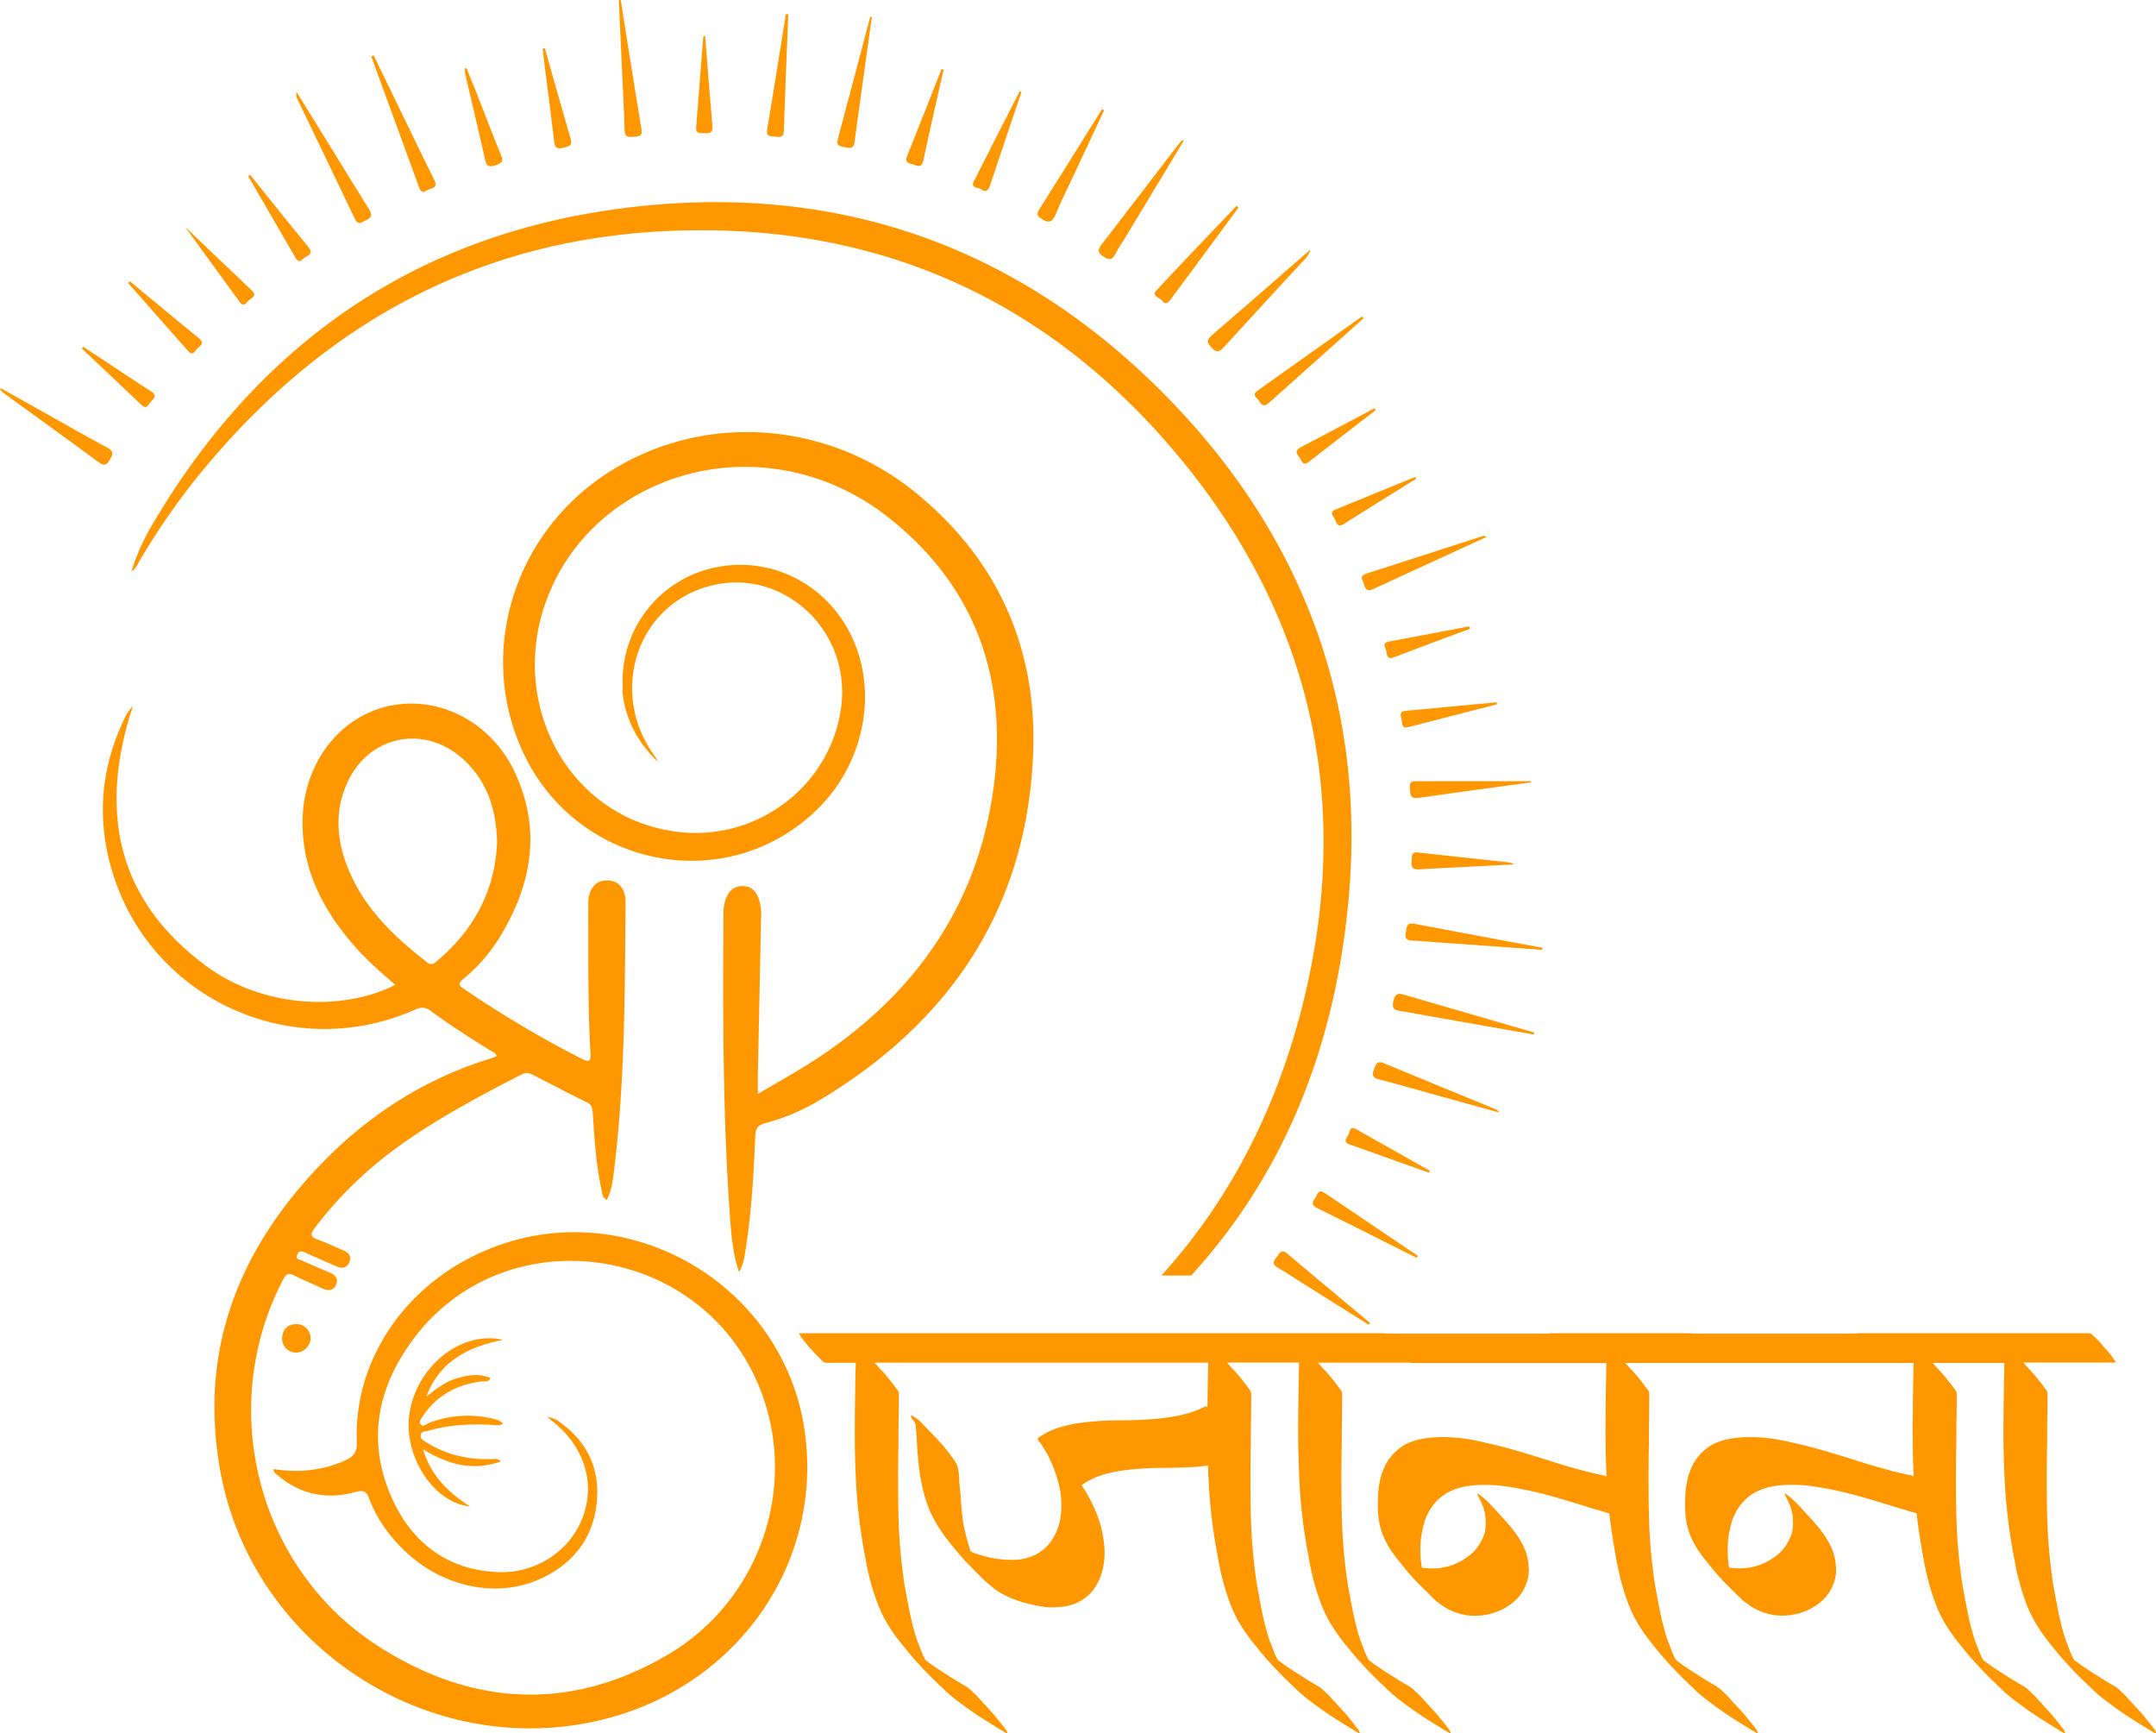 <svg id="Layer_1" data-name="Layer 1" xmlns="http://www.w3.org/2000/svg" viewBox="0 0 1080 868">
  <defs>
    <style>
      .cls-1 {
        fill: #ff9700;
      }
    </style>
  </defs>
  <g>
    <g>
      <path class="cls-1" d="M66.56,353.62c-17.12,52.13-8.49,96.86,36.87,130.24,28.84,21.23,68.67,22.55,94.57,9.34-7.64-6.57-15.09-13.12-21.56-20.69-15.52-18.18-25.66-38.51-24.83-63.09.91-27,17.85-49.46,41.58-55.47,25.44-6.44,52.67,7,64.75,32.9,13.44,28.85,8.38,56.42-7.72,82.68a82.82,82.82,0,0,1-18.16,20.75c-3.41,2.79-1.51,3.72.84,5.32a555.58,555.58,0,0,0,58.29,34.56c4.13,2.11,4.84,1.23,4.6-2.92-1.4-23.87-1-47.78-1.1-71.67,0-2.7-.2-5.42.69-8.07,1.52-4.55,4.64-6.85,9.4-6.56,4.57.28,7.2,3,8.23,7.36a13.42,13.42,0,0,1,.33,3.23c-.31,44.53-.28,89.07-5.58,133.38-.64,5.35-1.21,10.78-3.77,16-2.42-1.25-2.34-3.59-2.75-5.51-2.71-12.43-3.46-25.08-4.3-37.72-.16-2.43-.35-4.38-3.05-5.68-8.94-4.34-17.74-9-26.57-13.54-2-1.05-3.8-1.54-6.09-.36-22.34,11.55-44.58,23.27-64.8,38.39A196.19,196.19,0,0,0,157.66,615c-2.16,2.84-2.4,4.37,1.37,5.73,4.41,1.58,8.65,3.65,13,5.47,2.75,1.16,4.2,3,2.89,6s-3.68,3.14-6.38,2c-5.13-2.27-10.27-4.5-15.39-6.78-1.55-.7-3-1.47-4.12.64-1.34,2.56,1,2.65,2.25,3.23,4.45,2,8.94,3.92,13.44,5.8,2.78,1.16,5,2.88,3.71,6.12-1.39,3.47-4.19,3.35-7.24,1.9-4.57-2.18-9.31-4-13.79-6.34-3.08-1.6-4.22-.54-5.67,2.24-33.21,63.64-13.06,143.92,47,182.89,46.75,30.32,95.73,33.59,144.61,5.48,48.37-27.83,67.65-87.27,46.06-137-30.55-70.36-126.87-82.68-172.33-21.78-18,24.15-23.46,51-10.92,79.29,10,22.49,27.54,36.18,52.83,37.41,19.53,1,36.87-10.75,43.06-27.85,6.29-17.39.43-35.36-15.67-48-.57-.44-1.1-.92-2.23-1.88a13.19,13.19,0,0,1,6.73,3c13.82,10,19.89,23.81,18,40.57-2,17.64-12,30-27.87,37.39-21.53,10-48.46,4.57-67.36-13-8.19-7.64-14.76-16.47-18.68-27-1.51-4-3.22-4.32-7.11-3.27-14.4,3.91-27.57,1.19-39-8.66-.79-.68-1.85-1.23-1.8-2.9,12.37,2,24.32.84,35.86-4.32,4.33-1.94,6-4.25,5.81-9.34-1.48-41.34,24.76-79.49,65.82-96.36C314.08,597,393.45,643.23,403.28,718c8.43,64.16-32.45,124-96.93,142-87.66,24.39-180-33.72-196.07-123.76-10.74-59.93,9.15-110.18,50.29-153,24-24.93,52.39-43.16,85.69-53.31.83-.25,1.62-.63,2.41-.93-.18-1.84-1.63-2.06-2.6-2.65-10.34-6.34-20.54-12.89-30.3-20.08-2.68-2-4.73-2-7.78-.68C148.49,532.15,79,502.33,57.7,441c-9-26-8.27-51.91,2.88-77.28C62.07,360.32,63.47,356.78,66.56,353.62ZM249,421.75c-.42-16.12-4.72-29.87-16.19-40.81-19.53-18.61-48.36-13-59.14,11.69-6.4,14.67-4.82,29.38,1.26,43.69,8.19,19.26,22.91,33.06,39,45.64,2.25,1.77,3.55.52,5.09-.78C237.66,465.45,248.07,445.61,249,421.75Z"/>
      <path class="cls-1" d="M312,337.23v0Z"/>
      <path class="cls-1" d="M675.48,451.07c-7.08,76.12-33.84,138.52-78.78,187.7H581.79c33.24-36.67,57.38-81.91,71-136.7,25.7-103.6,2.85-198.3-67.31-279.28-66.09-76.3-151.28-111.85-251.9-107.06-98.26,4.68-176.29,49.59-237,126a345.54,345.54,0,0,0-26.84,39.46c-1,1.63-1.58,3.58-3.93,5a111.2,111.2,0,0,1,10.78-24c53-89.76,130.7-144.15,234.18-157.75,105.66-13.89,197.8,17.34,272.86,93.39C652.57,267.69,684.6,353,675.48,451.07Z"/>
      <path class="cls-1" d="M252,671c-18.35,3.59-32,11.31-38.4,28.35,4.66-3.57,9.2-7.27,15-9s11.24-2.66,17.14-.25c-1,2.31-3.13,1.53-4.67,1.73-12.09,1.56-22,6.83-29,17-.94,1.35-2.37,3-1.41,4.38,1.26,1.8,2.91-.13,4.28-.63a54.37,54.37,0,0,1,31.44-2.23c1.9.43,3.87.75,5.63,2.69-2.16,1.18-4.28.59-6.24.49-10.53-.49-21,0-31.16,3-1.44.42-3.58,0-3.87,2.2-.26,2,1.48,2.72,2.83,3.58,9.95,6.3,20.9,8.74,32.57,8.42,1.34,0,2.83-.64,4.78,1.16-14.09,4.91-26.38,1.68-39-6.08,4,13.3,12.49,21.49,23.52,28.63-18.63-1.91-33.61-25.79-30.29-46.73C208.77,684.31,230.83,666.2,252,671Z"/>
      <path class="cls-1" d="M187.16,27.73q7.2,14.82,14.41,29.66c5.29,10.88,10.5,21.81,15.94,32.62,1.4,2.78.61,4-2,4.61-1.94.48-4.08,3.33-5.56-.75Q198,61.08,186,28.34Z"/>
      <path class="cls-1" d="M148.48,45.94,164.8,72.32C171.52,83.21,178.16,94.16,185,105c1.82,2.86.87,4.13-1.7,5.28-2,.9-3.84,2.9-5.56-.72-9.67-20.35-19.51-40.62-29.26-60.93C148.31,48.18,148.48,47.6,148.48,45.94Z"/>
      <path class="cls-1" d="M768.22,518.08l-58.58-10.33c-2.49-.44-5-1-7.46-1.33-3.21-.39-5.23-.8-4.17-5.26s3.22-3.62,6.17-2.76q32.18,9.41,64.38,18.71C768.45,517.43,768.33,517.75,768.22,518.08Z"/>
      <path class="cls-1" d="M656.47,124.94c-1.24,3.81-3.08,5.05-4.5,6.59-12.92,14.08-25.94,28.09-38.8,42.23-2.23,2.46-3.64,3.21-6.26.36-2.33-2.53-2.62-3.88.2-6.3C623.25,154,639.23,140,656.47,124.94Z"/>
      <path class="cls-1" d="M592.92,70.55q-14.8,24.51-29.6,49c-1.5,2.48-3.22,4.85-4.47,7.44-1.56,3.22-3,3.52-6.14,1.49-3.31-2.17-2.73-3.66-.71-6.27,12.73-16.45,25.32-33,38-49.53.7-.92,1.53-1.74,2.31-2.61Z"/>
      <path class="cls-1" d="M772.59,475.69l-53-3.8c-4.14-.3-8.29-.72-12.44-.84-3.3-.1-3.33-2-2.87-4.39.44-2.21.17-4.79,4-4.06,21.43,4.1,42.9,8,64.35,12.06C772.63,475,772.61,475.35,772.59,475.69Z"/>
      <path class="cls-1" d="M310.94,0c3.44,21.59,6.81,43.2,10.41,64.76.57,3.41-1.09,3.53-3.47,3.71-2.61.19-4.86.75-5-3.35-.42-13.57-1.19-27.12-1.81-40.68Q310.54,12.24,310,.05Z"/>
      <path class="cls-1" d="M683,159.42q-23.67,21.12-47.3,42.29c-2.4,2.17-3.75,1.28-5-.91-.93-1.59-4-2.9-.75-5.18q26.21-18.59,52.4-37.22Z"/>
      <path class="cls-1" d="M.45,194.45l17.28,9.66c12,6.72,23.91,13.57,36,20.06,3.59,1.92,2.77,3.47,1.2,6.2-1.79,3.12-3.17,2.85-5.78.92-15.58-11.48-31.29-22.78-46.94-34.16a29.76,29.76,0,0,1-2.23-2Z"/>
      <path class="cls-1" d="M744.74,268.84l-23.45,10.79C710.16,284.75,699,289.8,687.9,295c-2.8,1.32-3.94.32-4.57-2.24-.48-2-2.92-4.22,1.11-5.5,19.57-6.26,39.1-12.62,58.65-18.92C743.36,268.28,743.74,268.54,744.74,268.84Z"/>
      <path class="cls-1" d="M436.74,8.51c-2.92,20.89-5.88,41.79-8.7,62.7-.43,3.24-2.14,3.13-4.53,2.59s-4.83-.47-3.83-4.18q8.19-30.57,16.23-61.18Z"/>
      <path class="cls-1" d="M751.22,557.22l-35.14-9.73c-8.51-2.35-17-4.8-25.55-7-3.34-.86-3.2-2.51-2.18-5.13.91-2.36,1.37-4.36,4.78-2.94,18.79,7.84,37.65,15.51,56.47,23.26C749.91,555.83,750.13,556.18,751.22,557.22Z"/>
      <path class="cls-1" d="M553.06,55.25Q545.64,71.12,538.2,87c-3.14,6.71-6.54,13.3-9.29,20.16-1.81,4.5-3.88,4.67-7.5,2.2-2-1.36-2.15-2.37-.93-4.31q15.87-25.17,31.59-50.43Z"/>
      <path class="cls-1" d="M766.9,391.79c-18.87,2.59-37.75,5.12-56.61,7.81-3.55.51-3.84-1.44-4-4-.1-2.21-.61-4.41,2.88-4.4,19.21.06,38.42,0,57.63,0Z"/>
      <path class="cls-1" d="M394.87,7.09c-.76,19.47-1.57,38.94-2.23,58.41-.13,3.94-2.59,3-4.85,2.89s-4.08-.24-3.5-3.67c3.26-19.19,6.27-38.42,9.37-57.64Z"/>
      <path class="cls-1" d="M620.4,104q-17.08,23.07-34.15,46.17c-1.45,2-2.9,2.22-4.23.33-1.12-1.57-5.46-2.15-2.67-5.15,13.25-14.21,26.72-28.23,40.11-42.31Z"/>
      <path class="cls-1" d="M709.72,629.94l-9-4.47c-13.57-6.81-27.11-13.68-40.75-20.37-2.68-1.32-3.11-2.72-1.29-4.87,1.26-1.49,1.33-5.2,4.92-2.77q23.29,15.76,46.63,31.47Z"/>
      <path class="cls-1" d="M685.6,663.43,652.32,642.5c-4.12-2.59-8.17-5.32-12.4-7.74-2.87-1.65-2.09-3.24-.46-5.11,1.4-1.61,2.1-4.57,5.26-1.91,13.79,11.64,27.67,23.17,41.52,34.73Z"/>
      <path class="cls-1" d="M92.69,113.62c9.19,8.75,21.28,20.32,33.44,31.81,2.42,2.29.64,3.59-1,4.57-1.49.86-2.72,4.43-5.09,1.18C110.05,137.56,100.15,123.89,92.69,113.62Z"/>
      <path class="cls-1" d="M233.68,34.06c2.12,5.28,4.26,10.54,6.34,15.83,3.64,9.22,7.09,18.51,10.92,27.64,1.4,3.33.35,4.26-2.69,5.23s-4.47.76-5.24-2.7c-3.22-14.41-6.67-28.77-10-43.16a13.87,13.87,0,0,1-.15-2.59Z"/>
      <path class="cls-1" d="M511.68,46.08c-5.3,15.71-10.65,31.41-15.87,47.15-.93,2.82-2.56,2.83-4.45,1.48-1.41-1-5.34-.29-3.55-3.87,7.57-15.1,15.3-30.11,23-45.16Z"/>
      <path class="cls-1" d="M272.91,24.14c4.32,15.19,8.59,30.4,13,45.58,1.05,3.65-1.38,3.58-3.71,4.25-3,.86-4.22.12-4.59-3-1.42-12.16-3-24.31-4.57-36.46-.42-3.36-.82-6.74-1.23-10.11Z"/>
      <path class="cls-1" d="M758,432.94c-15.65.79-31.3,1.53-46.95,2.43-3.12.18-4.32-.87-3.93-3.94.27-2.18-.61-4.94,3.39-4.49,14.86,1.68,29.73,3.22,44.59,4.85a25.83,25.83,0,0,1,3,.68Z"/>
      <path class="cls-1" d="M125.3,87.56c9.72,12.08,19.37,24.21,29.21,36.19,2.16,2.63.84,3.82-1.28,4.87-1.59.79-3.2,3.94-5.19.51q-11.91-20.47-23.75-41Z"/>
      <path class="cls-1" d="M472.63,35c-3.4,15.13-6.89,30.24-10.12,45.4-.82,3.83-2.87,2.72-5.1,2-2-.63-4.4-.78-3.05-4.15,5.85-14.55,11.56-29.15,17.32-43.73Z"/>
      <path class="cls-1" d="M65.09,140.91c11.56,9.55,23.07,19.16,34.7,28.63,2.63,2.15.83,3.45-.6,4.65s-2.41,4.52-5,1.57q-15.07-17-30.06-34.08Z"/>
      <path class="cls-1" d="M353.21,18.07c1.21,15.06,2.37,30.12,3.67,45.18.28,3.23-1.41,3.61-3.88,3.46-2.07-.12-4.56.55-4.27-3,1.23-15.2,2.39-30.4,3.57-45.6Z"/>
      <path class="cls-1" d="M749.9,352.73c-14.77,3.78-29.55,7.53-44.3,11.37-3.8,1-3.06-2.07-3.5-3.82s-1.36-4,2-4.31c15.2-1.37,30.4-2.84,45.59-4.27Z"/>
      <path class="cls-1" d="M709.38,239.75c-12.14,7.58-24.3,15.13-36.41,22.76-2.89,1.82-3.45-.53-4.13-2.21s-3.49-3.65.22-5.17l39.85-16.29Z"/>
      <path class="cls-1" d="M689.17,205.37C678,214,666.86,222.5,655.79,231.17c-3.43,2.68-3.75-.75-5-2.26-1.67-2-2-3.47.88-5,12.33-6.37,24.56-13,36.82-19.46Z"/>
      <path class="cls-1" d="M715.79,587.27c-13.35-4.74-26.71-9.43-40-14.24-3.26-1.17-1.06-3.25-.34-4.76s.72-4.56,3.85-2.8q18.48,10.41,37,20.88C716.08,586.66,715.93,587,715.79,587.27Z"/>
      <path class="cls-1" d="M41.64,173.65l15.54,10.22c6.18,4.07,12.31,8.24,18.58,12.17,3.17,2,1.24,3.54-.17,5.09-1.24,1.35-1.93,4.35-4.83,1.57C60.9,193.25,50.92,183.93,41,174.56Z"/>
      <path class="cls-1" d="M736.41,314.83c-12.76,4.78-25.54,9.5-38.27,14.37-3.22,1.23-3.36-1.13-3.64-2.92s-2.67-4.27,1.28-5q20.1-3.78,40.21-7.59Z"/>
      <path class="cls-1" d="M155.59,670.32a7.58,7.58,0,0,1-7.48,7.1,7.05,7.05,0,0,1-6.77-7.6c.36-4.2,2.75-6.61,7-6.7A7.11,7.11,0,0,1,155.59,670.32Z"/>
      <path class="cls-1" d="M517.46,379C513.84,456,475.18,512.57,409.63,551.52a103.86,103.86,0,0,1-26.48,11c-3.69,1-4.66,2.8-4.82,6.42-.81,19.88-2,39.76-5.24,59.44a24.5,24.5,0,0,1-2.88,8.72c-3.35-10.1-3.93-19.34-4.59-28.49-3.62-50.59-3.5-101.27-3.2-152a18.83,18.83,0,0,1,1.56-7.38c1.51-3.52,4-5.48,7.94-5.48s6.4,2.08,7.87,5.57a24.38,24.38,0,0,1,1.46,10.12q-.83,39.36-1.61,78.72c-.06,2.83,0,5.65,0,9.68,9.24-5.46,17.88-10.24,26.21-15.52,49-31.14,81.57-74.37,91-132.15,9.27-56.64-6.4-105.84-52.92-141.88-41.42-32.07-97.3-32.36-136.88-2.5a95.19,95.19,0,0,0-9.29,8l0,0a97.25,97.25,0,0,0-20.57,28.59l0,0c0,.1-.09.2-.12.28-25.72,54.36,5.29,116.7,62,123.88,39.88,5.05,76.42-22.61,82.16-61.37,5.93-40-30.5-72.75-68-61.06-34.41,10.71-47.52,52-26.36,83a33,33,0,0,1,2.77,4.49c-13.57-12.84-17.12-26.7-17.83-35.49a14.37,14.37,0,0,0,.11-2.6c-.08-2.09-.05-4.18.07-6.23a0,0,0,0,1,0,0c0-.06,0-.1,0-.13v0h0a58.09,58.09,0,0,1,41.49-51.75c26.86-7.91,55.16,3.17,69.92,27.39,17.46,28.67,11.32,68.18-14.48,93-46,44.25-121.84,28.29-147.87-31.13-22-50.12-2.64-109.33,45.38-139.11,46.57-28.87,107.38-25,151.78,10.79C500.33,280.34,520,325.77,517.46,379Z"/>
      <path class="cls-1" d="M312,337.23v0Z"/>
    </g>
    <path class="cls-1" d="M1079.81,867.12a6.87,6.87,0,0,0-.47-.94c-.19-.32-.28-.41-.28-.29q-1.51-2.07-3-3.87t-3-3.69l-4.15-4.53-4.16-4.54q-1.32-1.32-2.73-2.64a19.42,19.42,0,0,0-2.93-2.27q-3-1.7-5.86-3.5c-1.88-1.2-3.84-2.42-5.85-3.68l-5.1-3.4-2.27-1.71h-.18a1.07,1.07,0,0,0-.38-.47,1.38,1.38,0,0,1-.38-.28c-.13-.13-.19-.22-.19-.28s-.06-.16-.19-.29a33.18,33.18,0,0,1-2-4.44q-.86-2.37-1.79-4.63a109.29,109.29,0,0,1-3.4-12.57c-.89-4.22-1.7-8.47-2.46-12.75a11.58,11.58,0,0,1-.28-1.52,13.83,13.83,0,0,0-.29-1.51,275.44,275.44,0,0,1-3-35.05q-.37-17.49,0-35.25c0-4.16,0-8.34.1-12.57s.09-8.41.09-12.57a3.77,3.77,0,0,0-.94-2.17c-.63-.82-1.14-1.48-1.51-2-1.14-1.51-2.3-3-3.5-4.44s-2.49-2.87-3.87-4.26a12.89,12.89,0,0,0-1.13-1.32,11.75,11.75,0,0,1-1.13-1.32h46.26c.13,0-.12-.45-.75-1.34s-.88-1.28-.76-1.15a39,39,0,0,0-4.53-5.36,32.3,32.3,0,0,0-4.72-5.17c-.26-.26-.63-.6-1.13-1a2.17,2.17,0,0,0-1.33-.67H930.24c-.07,0-.07.07,0,.19H847.8a1.33,1.33,0,0,0-.65-.19H776.33c-.07,0-.07.07,0,.19H693.91a1.45,1.45,0,0,0-.67-.2H400.34q-.19,0,.09.48l.57,1a7.53,7.53,0,0,0,.56.86c.19.26.29.33.29.2a42.24,42.24,0,0,0,4.53,5.55c.75.89,1.54,1.75,2.36,2.58l2.36,2.4c.25.25.63.6,1.13,1.05a2.17,2.17,0,0,0,1.32.67h15.11q-.37,16.07-.47,31.75T429,745.7a275.8,275.8,0,0,0,4.53,34.77q.94,5.67,2.46,11.34A111.34,111.34,0,0,0,439.62,803a63.09,63.09,0,0,0,5.66,11.44,91.63,91.63,0,0,0,7.56,10.3q4.34,5.47,9.06,10.48t9.82,9.74c1.51,1.51,3,2.92,4.63,4.25s3.24,2.61,5,3.87q5.47,4.15,11.14,7.75t11.33,7c.51.26.76.29.76.1a2.09,2.09,0,0,0-.19-.76,5.89,5.89,0,0,0-.47-.94c-.19-.32-.28-.41-.28-.29q-1.51-2.07-3-3.87t-3-3.69l-4.15-4.53-4.16-4.54q-1.32-1.32-2.73-2.64a19.42,19.42,0,0,0-2.93-2.27q-3-1.7-5.86-3.5c-1.88-1.2-3.84-2.42-5.85-3.68l-5.1-3.4-2.27-1.71h-.18a1.07,1.07,0,0,0-.38-.47,1.38,1.38,0,0,1-.38-.28c-.13-.13-.19-.22-.19-.28s-.06-.16-.19-.29a33.18,33.18,0,0,1-2-4.44q-.86-2.37-1.79-4.63a111.36,111.36,0,0,1-3.4-12.57c-.89-4.22-1.7-8.47-2.46-12.75a11.58,11.58,0,0,1-.28-1.52,13.83,13.83,0,0,0-.29-1.51,275.44,275.44,0,0,1-3-35.05q-.37-17.49,0-35.25c0-4.16,0-8.34.1-12.57s.09-8.41.09-12.57a3.77,3.77,0,0,0-.94-2.17c-.63-.82-1.14-1.48-1.51-2-1.14-1.51-2.3-3-3.5-4.44s-2.48-2.87-3.87-4.26a12.89,12.89,0,0,0-1.13-1.32,11.75,11.75,0,0,1-1.13-1.32H605.23c-.17,7.47-.28,14.87-.37,22.22-.51-.34-.9-.46-1.13-.3a52.21,52.21,0,0,1-14,4.72,121.29,121.29,0,0,1-14.63,1.8q-7.47.48-14.92.47a146.24,146.24,0,0,0-14.83.76,72.62,72.62,0,0,0-13.31,2.36,39.14,39.14,0,0,0-12.18,5.77,2.87,2.87,0,0,0,.94,2.07,12.91,12.91,0,0,1,2.08,3.22,1.81,1.81,0,0,1,.47.66,1.81,1.81,0,0,0,.47.66c0,.13.13.32.38.57.63,1.13,1.2,2.26,1.7,3.4l1.51,3.4a66.62,66.62,0,0,1,3.78,13,50.34,50.34,0,0,1,.47,8.22,32.47,32.47,0,0,1-1.23,8.22,27.39,27.39,0,0,1-3.4,7.47,21.09,21.09,0,0,1-5.85,6,24.3,24.3,0,0,1-13.32,4.06,52.64,52.64,0,0,1-13.88-1.6q-2.07-.57-4-1.14a22.91,22.91,0,0,1-3.78-1.51,19.69,19.69,0,0,1-.75-2.46c-.64-2-1.2-4-1.7-6s-.95-4.1-1.33-6.24c-.37-2.77-.66-5.51-.85-8.22s-.41-5.45-.66-8.22a57.69,57.69,0,0,1-.47-5.86,25.9,25.9,0,0,0-.85-5.86,1.29,1.29,0,0,1-.38-.94,2.56,2.56,0,0,1-.56-.85,2.54,2.54,0,0,0-.57-.85,43,43,0,0,0-2.93-4.07c-1.07-1.32-2.1-2.61-3.11-3.87q-5.48-5.86-11-11.53a18,18,0,0,0-3.58-2.65c-.13-.25-.51-.37-1.14-.37v.56a5.71,5.71,0,0,0,.95,1.61c.37.44.75.91,1.13,1.42a2,2,0,0,0,.19.94c.25,2.15.44,4.25.57,6.33s.25,4.19.37,6.33c.26,3,.54,6.05.85,9.08A83,83,0,0,0,461.9,744a63.55,63.55,0,0,0,2.55,9.16,62,62,0,0,0,3.87,8.6,78.64,78.64,0,0,0,6.7,9.92q3.69,4.64,7.65,9.17,4.15,4.35,8.5,8.69a67,67,0,0,0,9.26,7.75A50.61,50.61,0,0,0,511,802a80.64,80.64,0,0,0,12.65,2.83,41.69,41.69,0,0,0,9.35-.28,23.61,23.61,0,0,0,8.78-3.12,20,20,0,0,0,6.14-5.58,27.33,27.33,0,0,0,3.68-7.27,33,33,0,0,0,1.61-8.22,39.9,39.9,0,0,0-.28-8.22,57.14,57.14,0,0,0-3.88-14.84,75.27,75.27,0,0,0-7.27-13.51A37.57,37.57,0,0,1,554,738.14a78.23,78.23,0,0,1,13.32-2.27,145.3,145.3,0,0,1,14.73-.75q7.37,0,14.73-.38c2.79-.15,5.56-.42,8.33-.81.14,3.92.31,7.84.54,11.77a274,274,0,0,0,4.54,34.77q.93,5.67,2.45,11.34A114,114,0,0,0,616.19,803a63.09,63.09,0,0,0,5.66,11.44,92.89,92.89,0,0,0,7.56,10.3q4.33,5.47,9.06,10.48t9.82,9.74c1.51,1.51,3.06,2.92,4.63,4.25s3.24,2.61,5,3.87q5.46,4.15,11.14,7.75t11.33,7c.5.26.75.29.75.1a2.09,2.09,0,0,0-.19-.76,5.89,5.89,0,0,0-.47-.94c-.19-.32-.28-.41-.28-.29q-1.51-2.07-3-3.87t-3-3.69L670,853.8c-1.39-1.51-2.77-3-4.15-4.54-.89-.88-1.8-1.76-2.74-2.64a18.94,18.94,0,0,0-2.93-2.27q-3-1.7-5.85-3.5c-1.89-1.2-3.84-2.42-5.86-3.68l-5.1-3.4-2.26-1.71h-.19a1.07,1.07,0,0,0-.38-.47,1.54,1.54,0,0,1-.38-.28c-.12-.13-.19-.22-.19-.28s-.06-.16-.18-.29a32,32,0,0,1-2-4.44q-.84-2.37-1.79-4.63a111.36,111.36,0,0,1-3.4-12.57q-1.32-6.33-2.46-12.75a13.51,13.51,0,0,1-.28-1.52,13.76,13.76,0,0,0-.28-1.51,273.62,273.62,0,0,1-3-35.05q-.39-17.49,0-35.25c0-4.16,0-8.34.09-12.57s.1-8.41.1-12.57a3.79,3.79,0,0,0-.95-2.17l-1.51-2c-1.13-1.51-2.3-3-3.49-4.44s-2.49-2.87-3.88-4.26a11.75,11.75,0,0,0-1.13-1.32,12.89,12.89,0,0,1-1.13-1.32h36.07q-.39,16.07-.47,31.75t.85,31.56a272.18,272.18,0,0,0,4.53,34.77q.95,5.67,2.45,11.34A116.74,116.74,0,0,0,661.7,803a62.49,62.49,0,0,0,5.67,11.44,91.54,91.54,0,0,0,7.55,10.3q4.35,5.47,9.07,10.48t9.82,9.74c1.51,1.51,3.05,2.92,4.62,4.25s3.24,2.61,5,3.87q5.47,4.15,11.14,7.75t11.33,7c.5.26.76.29.76.1a2.31,2.31,0,0,0-.19-.76,7,7,0,0,0-.48-.94c-.18-.32-.28-.41-.28-.29-1-1.38-2-2.67-3-3.87s-2-2.43-3-3.69l-4.16-4.53-4.15-4.54c-.88-.88-1.8-1.76-2.74-2.64a18.47,18.47,0,0,0-2.93-2.27q-3-1.7-5.85-3.5c-1.89-1.2-3.84-2.42-5.86-3.68l-5.09-3.4-2.27-1.71h-.19a1,1,0,0,0-.38-.47,1.5,1.5,0,0,1-.37-.28c-.13-.13-.19-.22-.19-.28s-.07-.16-.19-.29a32,32,0,0,1-2-4.44q-.84-2.37-1.79-4.63a111.36,111.36,0,0,1-3.4-12.57q-1.32-6.33-2.45-12.75a11.62,11.62,0,0,1-.29-1.52,13.76,13.76,0,0,0-.28-1.51,275.44,275.44,0,0,1-3-35.05q-.39-17.49,0-35.25c0-4.16,0-8.34.09-12.57s.1-8.41.1-12.57a3.79,3.79,0,0,0-.95-2.17l-1.51-2c-1.13-1.51-2.3-3-3.49-4.44s-2.49-2.87-3.87-4.26a12.92,12.92,0,0,0-1.14-1.32,14.28,14.28,0,0,1-1.13-1.32h46.22a1.59,1.59,0,0,0,.73.19h97.52q-.39,16-.47,31.56-.08,12.58.53,25.31a6,6,0,0,0-1.19-.55c-1.39-.26-2.77-.54-4.16-.86s-2.77-.66-4.15-1q-9.45-2.44-18.6-5.38T758,726q-9.43-2.64-19.07-4.63a80.92,80.92,0,0,0-19.45-1.6,53.6,53.6,0,0,0-7.65.94,31.85,31.85,0,0,0-7.46,2.46,24.87,24.87,0,0,0-10.2,10.2,31.52,31.52,0,0,0-3.11,9.08,54,54,0,0,0-.85,9.63,48.89,48.89,0,0,0,.56,9.55,33,33,0,0,0,2.84,9.16,44.24,44.24,0,0,0,3.58,6.24,67.2,67.2,0,0,0,4.35,5.67,120.72,120.72,0,0,0,12.84,14.17c1,1,2,2.05,3.12,3.12A25.3,25.3,0,0,0,721,803a29.63,29.63,0,0,0,13.41,5.86,30.27,30.27,0,0,0,12.56-.76,28.65,28.65,0,0,0,11.23-5.85,21.55,21.55,0,0,0,6.61-9.83,18.46,18.46,0,0,0,1-6.71,28.45,28.45,0,0,0-1-6.9,29.73,29.73,0,0,0-3.4-7.56,31,31,0,0,0-2-3.12l-2.17-2.93c-1.39-1.63-2.77-3.21-4.16-4.72s-2.77-3-4.15-4.54q-1.51-1.7-3.21-3.4a43.93,43.93,0,0,0-3.59-3.21,14.92,14.92,0,0,0-1.42-1,1.56,1.56,0,0,0-.66-.28c-.12,0-.06.25.19.75a51.81,51.81,0,0,1,2.36,5,22,22,0,0,1,1.42,5.2,29.61,29.61,0,0,1,.09,6.23,15.37,15.37,0,0,1-1.79,5.86,21,21,0,0,1-7.93,9.07,27.44,27.44,0,0,1-10.58,4.63,30.66,30.66,0,0,1-11.52.29,1.09,1.09,0,0,0-.19-.76,53.5,53.5,0,0,1-.56-10.11A44.9,44.9,0,0,1,713.07,764,26.52,26.52,0,0,1,721,750.42a24,24,0,0,1,6.7-4.15,31.64,31.64,0,0,1,7.65-2.08,57.07,57.07,0,0,1,8.12-.57q4.15,0,7.93.38,5.86.75,11.62,1.89c3.84.75,7.65,1.64,11.42,2.64q9.64,2.65,19,5.58,6.3,2,12.73,3.8c.83,7.52,2,15,3.42,22.56q.95,5.67,2.45,11.34A116.74,116.74,0,0,0,815.61,803a62.49,62.49,0,0,0,5.67,11.44,91.54,91.54,0,0,0,7.55,10.3q4.35,5.47,9.07,10.48t9.82,9.74c1.51,1.51,3,2.92,4.62,4.25s3.24,2.61,5,3.87q5.48,4.15,11.14,7.75t11.33,7c.5.26.76.29.76.1a2.31,2.31,0,0,0-.19-.76,6.87,6.87,0,0,0-.47-.94c-.19-.32-.29-.41-.29-.29-1-1.38-2-2.67-3-3.87s-2-2.43-3-3.69l-4.15-4.53-4.16-4.54c-.88-.88-1.79-1.76-2.74-2.64a18.87,18.87,0,0,0-2.92-2.27q-3-1.7-5.86-3.5c-1.89-1.2-3.84-2.42-5.85-3.68l-5.1-3.4-2.27-1.71h-.19a1,1,0,0,0-.38-.47,1.5,1.5,0,0,1-.37-.28c-.13-.13-.19-.22-.19-.28s-.07-.16-.19-.29a30.82,30.82,0,0,1-2-4.44q-.86-2.37-1.8-4.63A113.52,113.52,0,0,1,832,809.1q-1.32-6.33-2.45-12.75a13.55,13.55,0,0,1-.29-1.52,11.74,11.74,0,0,0-.28-1.51,275.44,275.44,0,0,1-3-35.05q-.37-17.49,0-35.25c0-4.16,0-8.34.09-12.57s.1-8.41.1-12.57a3.79,3.79,0,0,0-1-2.17l-1.51-2c-1.13-1.51-2.3-3-3.49-4.44s-2.49-2.87-3.87-4.26a14.28,14.28,0,0,0-1.13-1.32,12.68,12.68,0,0,1-1-1.13H958.57q-.37,16-.47,31.56-.08,12.58.53,25.3a6.63,6.63,0,0,0-1.19-.54c-1.39-.26-2.77-.54-4.16-.86s-2.77-.66-4.15-1q-9.45-2.44-18.6-5.38T911.93,726q-9.45-2.64-19.08-4.63a80.88,80.88,0,0,0-19.45-1.6,53.6,53.6,0,0,0-7.65.94,31.85,31.85,0,0,0-7.46,2.46,24.79,24.79,0,0,0-10.19,10.2,31.55,31.55,0,0,0-3.12,9.08,54,54,0,0,0-.85,9.63,48.91,48.91,0,0,0,.57,9.55,32.6,32.6,0,0,0,2.83,9.16,43.35,43.35,0,0,0,3.59,6.24,65.09,65.09,0,0,0,4.34,5.67,121.61,121.61,0,0,0,12.84,14.17l3.12,3.12a25.91,25.91,0,0,0,3.49,2.93,29.68,29.68,0,0,0,13.41,5.86,30.27,30.27,0,0,0,12.56-.76,28.69,28.69,0,0,0,11.24-5.85,21.71,21.71,0,0,0,6.61-9.83,18.46,18.46,0,0,0,1-6.71,28.94,28.94,0,0,0-1-6.9,30.44,30.44,0,0,0-3.4-7.56,32.86,32.86,0,0,0-2-3.12c-.69-.94-1.41-1.92-2.17-2.93-1.39-1.63-2.77-3.21-4.15-4.72l-4.16-4.54q-1.51-1.7-3.21-3.4a43.93,43.93,0,0,0-3.59-3.21,16.59,16.59,0,0,0-1.41-1A1.66,1.66,0,0,0,894,748q-.19,0,.18.75a54.39,54.39,0,0,1,2.37,5,21.92,21.92,0,0,1,1.41,5.2,30.32,30.32,0,0,1,.1,6.23,15.39,15.39,0,0,1-1.8,5.86,21,21,0,0,1-7.93,9.07,27.38,27.38,0,0,1-10.58,4.63,30.66,30.66,0,0,1-11.52.29,1.15,1.15,0,0,0-.18-.76,52.68,52.68,0,0,1-.57-10.11A44.9,44.9,0,0,1,867,764a26.52,26.52,0,0,1,7.93-13.61,23.89,23.89,0,0,1,6.71-4.15,31.44,31.44,0,0,1,7.64-2.08,57.07,57.07,0,0,1,8.12-.57q4.15,0,7.94.38,5.85.75,11.61,1.89c3.84.75,7.65,1.64,11.43,2.64q9.63,2.65,19,5.58c4.19,1.31,8.44,2.57,12.72,3.8.83,7.52,2,15,3.42,22.56q.94,5.67,2.46,11.34A113.92,113.92,0,0,0,969.52,803a62.49,62.49,0,0,0,5.67,11.44,92.8,92.8,0,0,0,7.55,10.3q4.35,5.47,9.07,10.48t9.82,9.74c1.51,1.51,3,2.92,4.62,4.25s3.25,2.61,5,3.87q5.47,4.15,11.14,7.75t11.33,7c.5.26.76.29.76.1a2.31,2.31,0,0,0-.19-.76,6.87,6.87,0,0,0-.47-.94c-.19-.32-.29-.41-.29-.29q-1.5-2.07-3-3.87c-1-1.2-2-2.43-3-3.69l-4.15-4.53-4.16-4.54c-.88-.88-1.79-1.76-2.74-2.64a18.87,18.87,0,0,0-2.92-2.27q-3-1.7-5.86-3.5c-1.89-1.2-3.84-2.42-5.85-3.68l-5.1-3.4-2.27-1.71h-.19a1,1,0,0,0-.37-.47,1.38,1.38,0,0,1-.38-.28c-.13-.13-.19-.22-.19-.28s-.07-.16-.19-.29a30.82,30.82,0,0,1-2-4.44q-.85-2.37-1.8-4.63A113.52,113.52,0,0,1,986,809.1q-1.32-6.33-2.45-12.75a13.55,13.55,0,0,1-.29-1.52,11.74,11.74,0,0,0-.28-1.51,275.44,275.44,0,0,1-3-35.05q-.37-17.49,0-35.25c0-4.16,0-8.34.1-12.57s.09-8.41.09-12.57a3.79,3.79,0,0,0-1-2.17l-1.51-2q-1.7-2.26-3.49-4.44T970.28,685a14.28,14.28,0,0,0-1.13-1.32,11.21,11.21,0,0,1-1-1.13h35.91q-.37,16-.47,31.56t.85,31.56a275.8,275.8,0,0,0,4.53,34.77q.94,5.67,2.46,11.34A111.34,111.34,0,0,0,1015,803a63.09,63.09,0,0,0,5.66,11.44,92.89,92.89,0,0,0,7.56,10.3q4.34,5.47,9.06,10.48t9.82,9.74c1.51,1.51,3,2.92,4.63,4.25s3.24,2.61,5,3.87q5.48,4.15,11.14,7.75t11.33,7c.51.26.76.29.76.1A2.09,2.09,0,0,0,1079.81,867.12ZM702.87,781l-.19-.38.38.38Zm153.91,0-.19-.38.38.38Z"/>
  </g>
</svg>
